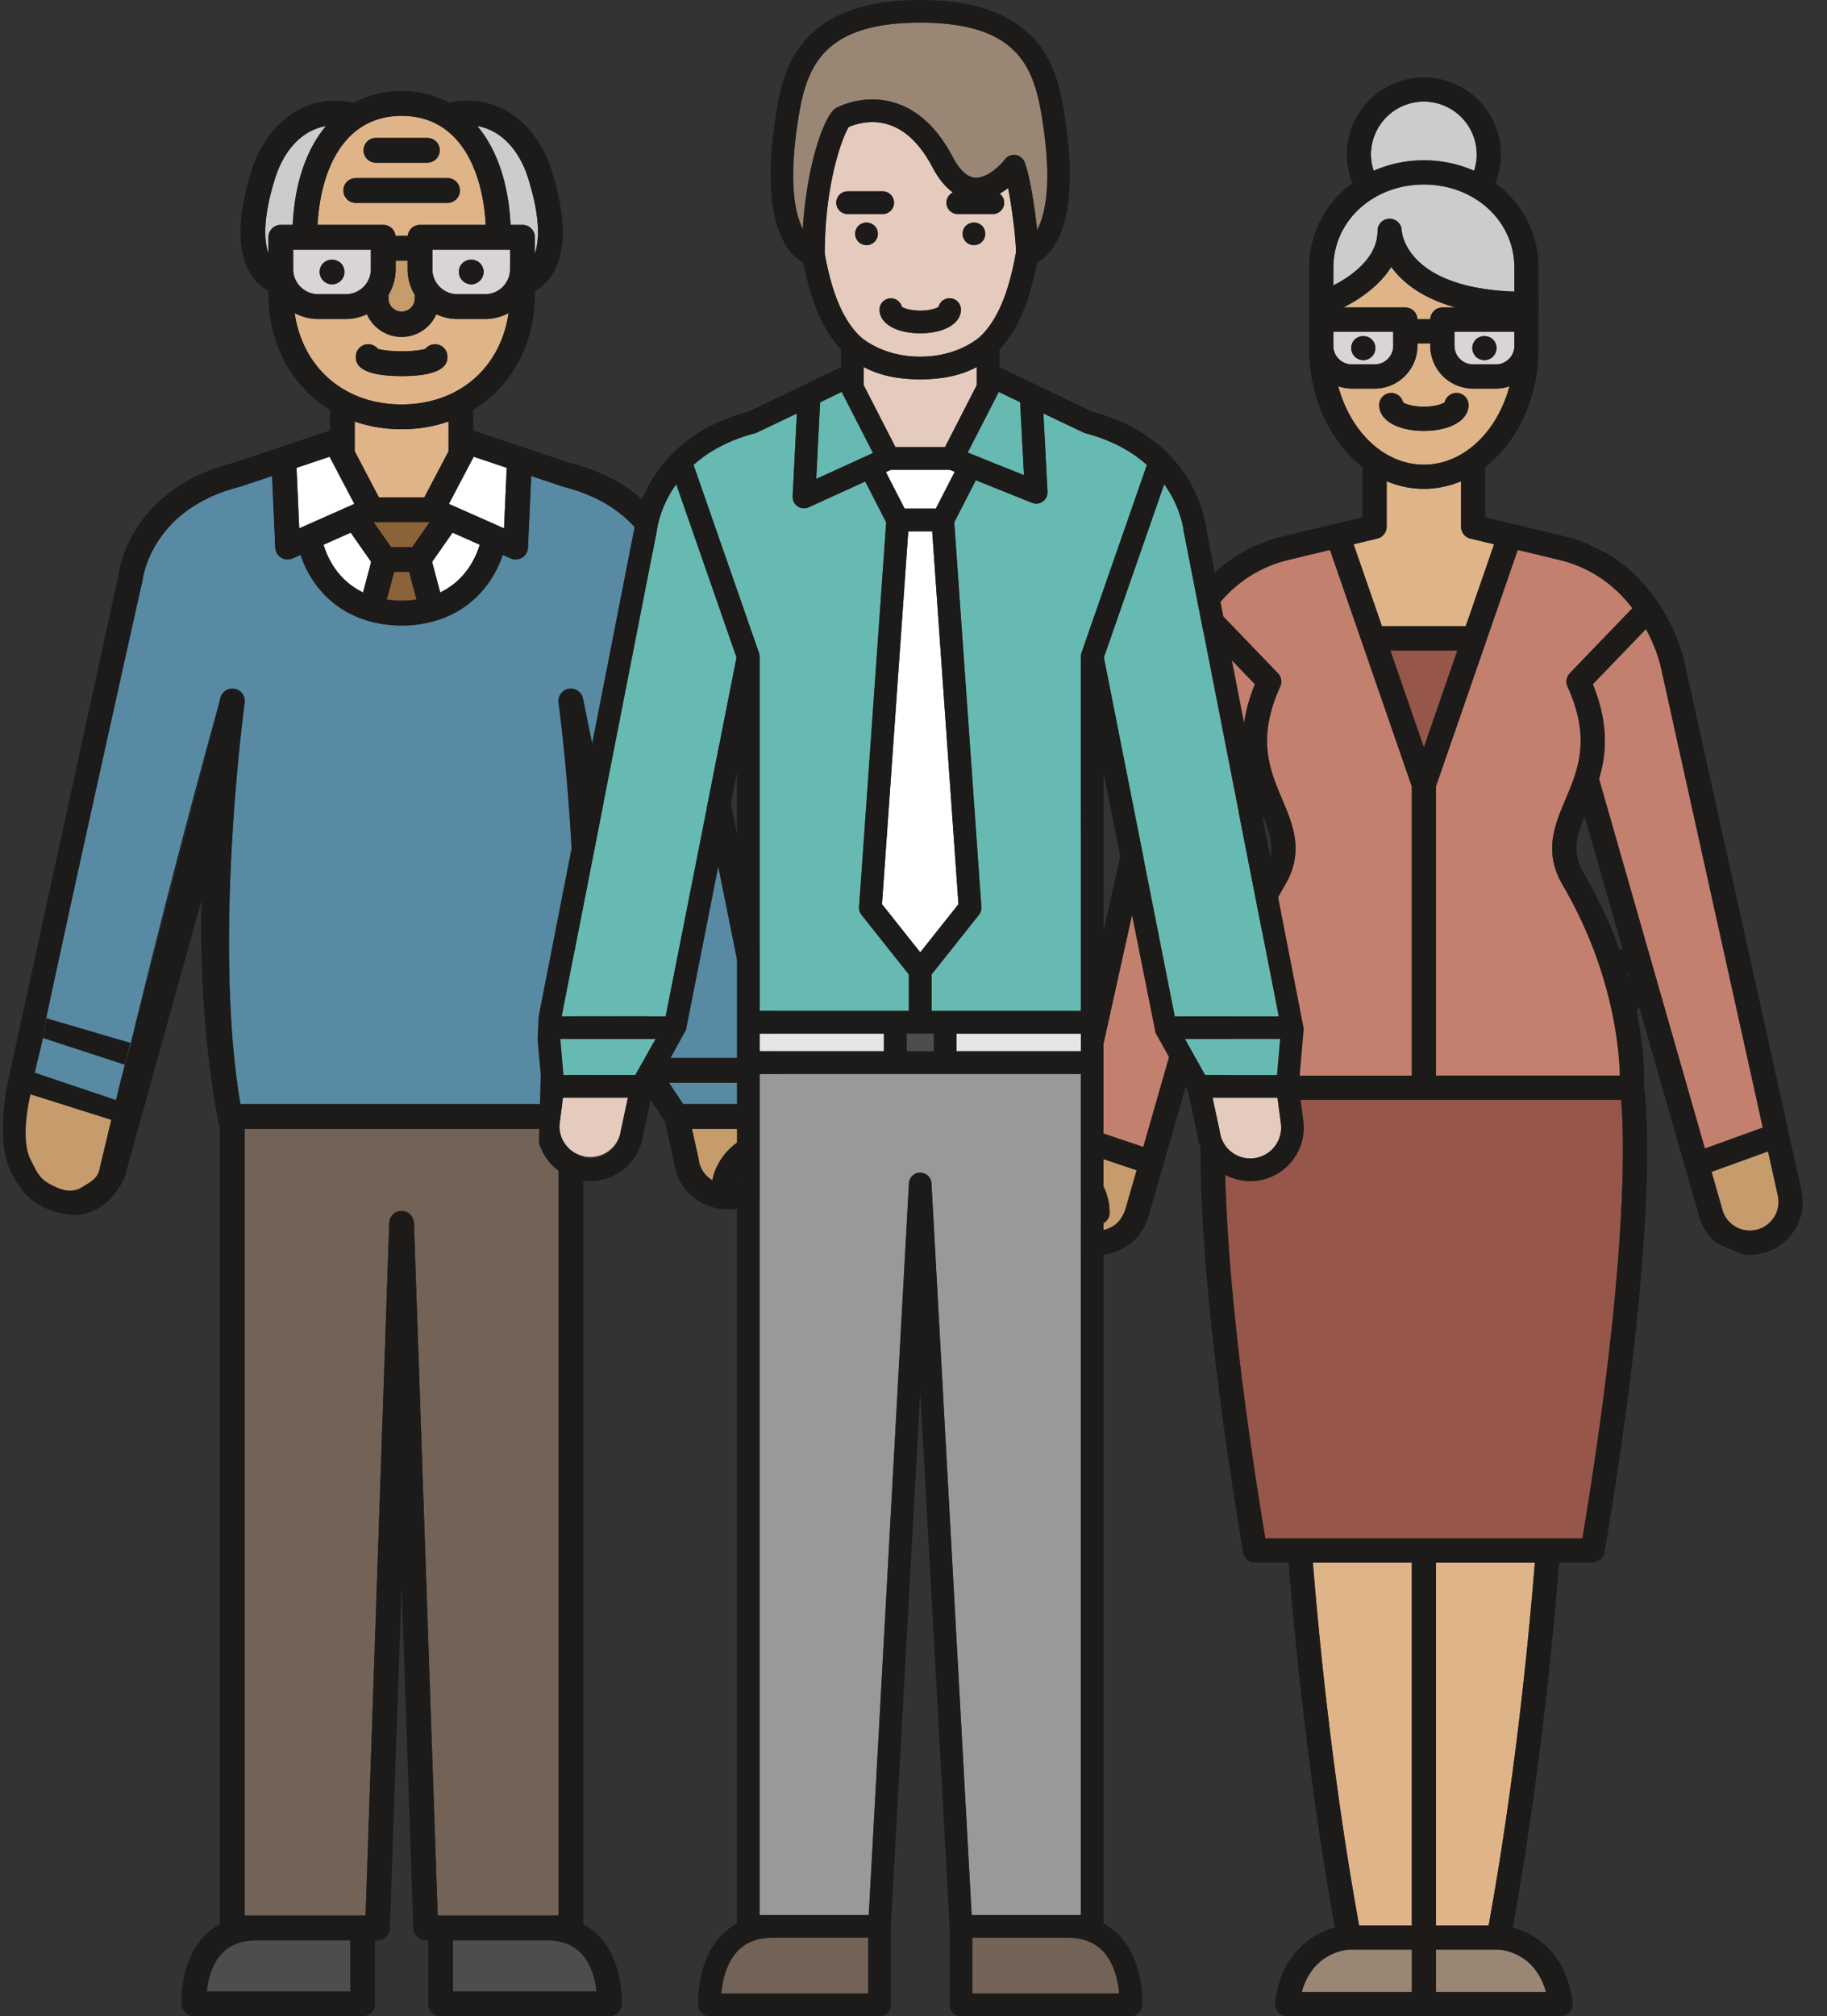 <svg width="68" height="75" fill="none" xmlns="http://www.w3.org/2000/svg"><rect width="100%" height="100%" fill="#333333" stroke="none"/><path d="M13.19 18.744l-.923-1.755-1.23.413.1 2.252 2.052-.91z" fill="#fff"/><path d="M25.427 41.068h2.65l.12-.793H24.9l.527.793z" fill="#588AA3"/><path d="M14.266 8.364a.46.46 0 0 1 .456.408h.455a.46.46 0 0 1 .456-.408h2.447c-.111-2.038-.976-4.055-3.13-4.055-2.155 0-3.02 2.017-3.13 4.055h2.446zm-.273-3.234h1.913a.461.461 0 1 1 0 .922h-1.913a.461.461 0 1 1 0-.922zm-.751 1.495h3.415a.461.461 0 1 1 0 .922h-3.415a.461.461 0 1 1 0-.922z" fill="#E0B489"/><path d="M19.445 8.364a.46.46 0 0 1 .461.46v.609c.166-.476.213-1.315-.24-2.776-.347-1.122-1.048-1.821-1.9-1.969.724.866 1.163 2.128 1.236 3.676h.443z" fill="#CCC"/><path d="M16.093 10.014a.93.93 0 0 0 .929.929h1.034a.93.93 0 0 0 .928-.929v-.727h-2.891v.727zm1.12-.225a.476.476 0 0 1 .651 0 .464.464 0 0 1 .136.326.464.464 0 0 1-.46.461.462.462 0 0 1-.326-.788z" fill="#D8D5D4"/><path d="M18.76 19.654l.101-2.252-1.23-.413-.923 1.755 2.053.91zm-.905.608l-1.012-.448-.761 1.087.301 1.137c.952-.457 1.331-1.306 1.472-1.776z" fill="#fff"/><path d="M18.93 11.646c-.261.14-.559.22-.875.22h-1.034c-.28 0-.544-.065-.782-.176a1.412 1.412 0 0 1-1.29.843 1.412 1.412 0 0 1-1.291-.844 1.838 1.838 0 0 1-.782.176h-1.034a1.84 1.84 0 0 1-.874-.22c.295 2.032 1.847 3.399 3.98 3.399 2.134 0 3.686-1.367 3.981-3.399zm-5.686 1.622a.461.461 0 0 1 .819-.292c.128.038.434.092.885.092.452 0 .758-.054.886-.092a.46.46 0 0 1 .819.292c0 .179 0 .722-1.704.722-1.705 0-1.705-.543-1.705-.722zm3.451 2.412a5.313 5.313 0 0 1-1.747.286c-.623 0-1.21-.1-1.746-.287v1.106l.902 1.718h1.689l.902-1.718v-1.106z" fill="#E0B489"/><path d="M11.84 10.943h1.035a.93.93 0 0 0 .928-.93v-.726h-2.89v.727a.93.93 0 0 0 .928.929zm.192-1.155a.476.476 0 0 1 .651 0 .46.46 0 1 1-.651.653.463.463 0 0 1 0-.653z" fill="#D8D5D4"/><path d="M14.67 21.273l-.274 1.03c.172.025.356.04.553.043.196-.003.38-.018.552-.044l-.273-1.03h-.559zm1.3-1.848h-2.04l-.017.008.643.918h.787l.643-.918-.017-.008z" fill="#8C6239"/><path d="M14.726 9.694v.32c0 .348-.098.673-.266.951v.157a.489.489 0 0 0 .977 0v-.156a1.836 1.836 0 0 1-.267-.952v-.32h-.444z" fill="#C69C6D"/><path d="M10.23 6.657c-.452 1.46-.405 2.299-.24 2.775v-.607c0-.255.207-.461.462-.461h.443c.073-1.548.511-2.81 1.236-3.676-.852.148-1.553.847-1.9 1.97z" fill="#CCC"/><path d="M28.062 41.99h-2.31l.249 1.119a1.047 1.047 0 0 0 .51.795c.17-.82.784-1.478 1.578-1.714l-.027-.2zm-.626 2.023c.215-.067.403-.195.541-.374.115-.149.181-.322.204-.502a1.35 1.35 0 0 0-.745.876z" fill="#C69C6D"/><path d="M24.594 21.602c-.01-.106-.305-2.657-3.618-3.493l-1.205-.403-.119 2.663a.461.461 0 0 1-.647.401l-.294-.13c-.295.899-1.04 2.021-2.505 2.45a4.385 4.385 0 0 1-1.257.179c-.716 0-1.251-.177-1.257-.178-1.464-.43-2.21-1.552-2.505-2.45l-.294.13a.458.458 0 0 1-.43-.03.46.46 0 0 1-.217-.372l-.119-2.663-1.205.403c-3.34.842-3.615 3.467-3.618 3.493-.001.017-4.35 18.3-4.35 18.3 2.214.923 3.364 1.076 3.413 1.292l1.853-5.48 1.976-9.719a.462.462 0 0 1 .909.155c-.012.091-1.19 8.817-.157 14.918H20.95c1.034-6.104-.145-14.827-.157-14.918a.461.461 0 0 1 .908-.155l2.717 13.358h3.752s-3.575-17.734-3.577-17.751z" fill="#588AA3"/><path d="M20.334 72.176H16.86v1.9h5.34c-.042-.402-.173-.999-.564-1.411-.312-.33-.737-.49-1.302-.49zm-12.075.492c-.387.41-.518 1.006-.56 1.409h5.338v-1.901H9.563c-.566 0-.992.16-1.304.492z" fill="#4D4D4D"/><path d="M20.788 41.99H9.108v29.264h4.497l.881-25.763a.46.46 0 0 1 .92 0h.002l.884 25.763h4.496V41.991z" fill="#736357"/><path d="M12.042 20.262c.14.47.52 1.32 1.472 1.776l.301-1.137-.76-1.087-1.013.448z" fill="#fff"/><path d="M16.652 13.267a.461.461 0 0 0-.818-.291c-.128.038-.435.091-.886.091-.452 0-.758-.053-.886-.091a.46.46 0 0 0-.819.291c0 .179 0 .723 1.705.723 1.704 0 1.704-.544 1.704-.723zm-3.411-5.72h3.416a.461.461 0 1 0 0-.922H13.24a.461.461 0 1 0 0 .922zm.751-1.495h1.913a.461.461 0 1 0 0-.922h-1.913a.461.461 0 1 0 0 .922zm-1.632 4.524a.463.463 0 0 0 .462-.461.462.462 0 0 0-.137-.327.476.476 0 0 0-.651 0 .46.46 0 0 0 .326.788zm5.18 0a.467.467 0 0 0 .46-.461c0-.122-.05-.24-.136-.327a.476.476 0 0 0-.651 0 .463.463 0 0 0 .326.788z" fill="#1C1B1A"/><path d="M4.42 41.655l-3.388-1.199L.77 41.84c-.209.04-.17.237 0 .277-.019.327.03.805.263 1.014.382 1.291 1.766 1.66 2.65.646l.738-2.122z" fill="#C69C6D"/><path fill-rule="evenodd" clip-rule="evenodd" d="M29.01 42.114l-.075-.555.258-1.75c0-.028-3.684-18.319-3.684-18.319-.04-.345-.493-3.304-4.29-4.27l-3.602-1.208v-.768c1.407-.858 2.29-2.416 2.29-4.313v-.102c.205-.114.459-.31.666-.652.505-.831.496-2.107-.026-3.792-.594-1.921-2.152-2.948-3.83-2.563a3.65 3.65 0 0 0-1.77-.435c-.655 0-1.248.152-1.767.435-1.68-.385-3.237.642-3.831 2.563-.522 1.685-.53 2.96-.026 3.792.207.341.46.539.667.652v.102c0 1.898.882 3.455 2.29 4.314v.767l-3.602 1.207c-3.798.967-4.25 3.926-4.29 4.271L1.299 35.634l-.368 1.687-.426 1.952-.251 1.151s-.063.318-.106.77c-.066.699-.084 1.717.252 2.375.34.664.667 1.123 1.383 1.407.69.273 1.314.31 1.9-.046.683-.416.96-1.153.96-1.153l2.859-10.29c-.068 2.659.131 5.615.607 8.133v.004c.025.13.05.26.077.387v29.564a2.38 2.38 0 0 0-.6.46c-.91.967-.832 2.468-.829 2.53a.461.461 0 0 0 .46.435h6.28a.461.461 0 0 0 .461-.461v-2.362h.093a.461.461 0 0 0 .46-.446l.437-12.749.437 12.75a.461.461 0 0 0 .46.445h.093v2.362c0 .254.207.46.461.46h6.28a.46.46 0 0 0 .46-.433c.004-.064.082-1.564-.829-2.53a2.373 2.373 0 0 0-.6-.461V42.01c.027-.127.053-.257.077-.387v-.001l.001-.003c.475-2.518.564-5.474.495-8.133 0 0 1.36 6.562 1.373 6.583l1.091 1.643.35 1.577c.142.983 1.007 1.7 1.997 1.699a2.012 2.012 0 0 0 1.613-.787c.255-.33.392-.723.404-1.129l-.1-.959zM18.86 17.401l-1.23-.412-.923 1.755 2.053.91.1-2.253zm-4.305 2.95h.787l.643-.918-.016-.008h-2.04l-.017.008.643.918zm.393 1.995c.197-.002.38-.018.553-.044l-.273-1.029h-.559l-.273 1.03c.172.025.356.04.552.043zm-.844-3.843h1.689l.902-1.718V15.68a5.313 5.313 0 0 1-1.747.287c-.623 0-1.21-.1-1.746-.286v1.105l.902 1.718zm-.591 3.535l.301-1.137-.761-1.088-1.012.449c.14.47.52 1.319 1.472 1.776zm4.343-1.776l-1.012-.449-.761 1.088.301 1.137c.953-.457 1.331-1.306 1.472-1.776zm1.128-10.248v-.727h-2.891v.727a.93.93 0 0 0 .928.929h1.034a.93.93 0 0 0 .93-.929zm.922-.58c.166-.477.213-1.315-.24-2.776-.347-1.122-1.048-1.821-1.9-1.969.725.866 1.163 2.128 1.236 3.675h.443c.255 0 .461.207.461.461v.609zm-1.828-1.07c-.11-2.038-.975-4.054-3.13-4.054-2.154 0-3.019 2.016-3.13 4.054h2.447a.46.46 0 0 1 .456.408h.454a.46.46 0 0 1 .456-.408h2.447zm-2.641 2.758v-.156a1.836 1.836 0 0 1-.267-.952v-.32h-.444v.32c0 .348-.098.673-.266.952v.156a.489.489 0 0 0 .977 0zM9.99 8.825a.46.46 0 0 1 .461-.46h.444c.072-1.548.511-2.81 1.236-3.676-.853.148-1.554.847-1.9 1.969-.453 1.46-.407 2.298-.24 2.775v-.608zm.922.462v.727a.93.93 0 0 0 .93.929h1.033a.93.93 0 0 0 .929-.929v-.727h-2.892zm.93 2.578a1.84 1.84 0 0 1-.875-.22c.295 2.032 1.847 3.398 3.98 3.398 2.135 0 3.687-1.366 3.982-3.398-.26.14-.558.22-.874.22H17.02a1.83 1.83 0 0 1-.782-.176 1.412 1.412 0 0 1-1.29.844 1.412 1.412 0 0 1-1.292-.844 1.837 1.837 0 0 1-.782.176H11.84zm1.347 6.88l-.922-1.756-1.23.412.1 2.253 2.052-.91zM7.697 74.076h5.34v-1.9H9.561c-.566 0-.992.16-1.304.491-.387.411-.518 1.007-.56 1.41zm7.71-28.586l.885 25.763h4.496V41.991H9.108v29.263h4.497l.881-25.763a.461.461 0 0 1 .92 0h.002zm1.454 28.587h5.34c-.043-.403-.174-1-.565-1.413-.311-.329-.737-.488-1.301-.488H16.86v1.9zm7.557-34.725L21.7 25.995a.461.461 0 0 0-.909.155c.013.091 1.192 8.815.158 14.918H8.946c-1.033-6.101.145-14.827.158-14.918a.461.461 0 0 0-.909-.155L5.06 38.01l-.192.787a49.511 49.511 0 0 0-.553 2.122l-.013-.005-.173.74.01.002-.419 1.753-.012.059a.881.881 0 0 1-.025.102c-.086.258-.301.389-.495.506l-.113.07c-.392.257-.785.13-1.2-.092-.375-.2-.48-.409-.683-.815l-.054-.107C.912 42.685.934 42 1 41.471c.054-.435.138-.763.138-.763l2.991.945.173-.74-3.003-1.01c.037-.181.081-.363.13-.564.053-.213.111-.448.17-.727.021-.1.04-.223.058-.35.02-.134.04-.272.065-.388 1.154-5.419 3.58-16.259 3.581-16.272.003-.026.279-2.65 3.618-3.493l1.205-.403.119 2.664a.461.461 0 0 0 .647.4l.294-.13c.295.899 1.04 2.021 2.505 2.45a4.41 4.41 0 0 0 1.257.179 4.42 4.42 0 0 0 1.257-.178c1.464-.43 2.21-1.552 2.505-2.45l.294.13a.46.46 0 0 0 .647-.401l.119-2.664 1.205.403c3.313.836 3.607 3.387 3.618 3.493.001.017 3.576 17.751 3.576 17.751h-3.751zm1.59 3.794c.044.325.237.595.504.757.17-.82.784-1.479 1.578-1.715l-.027-.199h-2.31l.249 1.118a.456.456 0 0 1 .007.04zm1.427.866c.216-.067.404-.194.542-.373.115-.15.181-.322.203-.502-.363.164-.64.485-.745.875zm-2.009-2.945h2.65l.12-.792H24.9l.526.792z" fill="#1C1B1A"/><path fill-rule="evenodd" clip-rule="evenodd" d="M8.195 25.995L5.06 38.01c1.588-6.488 3.135-12.014 3.135-12.014z" fill="#1C1B1A"/><path d="M1.599 38.612l3.044.995.212-.815-3.133-.918a6.69 6.69 0 0 0-.065.389c-.019.126-.037.25-.058.349z" fill="#1C1B1A"/><path d="M53.446 40.01h6.846c-.026-1.049-.278-3.925-2.13-7.09-.72-1.23-.3-2.223.105-3.183.47-1.112.956-2.261.075-4.196a.45.45 0 0 1 .086-.498l2.33-2.42c-.581-.757-1.455-1.498-2.747-1.801l-1.522-.366-3.044 8.795v10.76z" fill="#C4806E"/><path d="M51.782 9.928c-.458.736-1.224 1.228-1.782 1.51h2.306a.45.45 0 0 1 .449.437h.48a.45.45 0 0 1 .449-.437h.492c-1.275-.355-1.993-.954-2.394-1.51z" fill="#E0B489"/><path d="M40.112 43.152a2.213 2.213 0 0 1 1.186 1.958.45.45 0 1 1-.9 0 1.31 1.31 0 0 0-.492-1.024l-.086.387a1.06 1.06 0 0 0 .138.806 1.067 1.067 0 0 0 1.47.332c.371-.23.475-.683.477-.692l.399-1.389-2.118-.712-.074.334z" fill="#C69C6D"/><path d="M54.554 23.296l1.056-3.05-.885-.212a.45.45 0 0 1-.345-.437v-1.695a3.55 3.55 0 0 1-1.384.283c-.485 0-.951-.1-1.386-.284v1.695a.45.45 0 0 1-.345.438l-.884.212 1.055 3.05h3.118zm-1.558-6.011c1.474 0 2.73-1.22 3.185-2.914-.159.053-.33.084-.507.084h-.848a1.593 1.593 0 0 1-1.592-1.591v-.09h-.478v.09c0 .877-.713 1.59-1.59 1.59h-.85c-.177 0-.347-.03-.506-.083.456 1.693 1.711 2.914 3.186 2.914zm-1.213-2.667a.45.45 0 0 1 .438.35c.09.057.353.16.775.16.421 0 .685-.103.774-.16a.45.45 0 0 1 .889.1c0 .565-.684.96-1.663.96s-1.663-.395-1.663-.96a.45.45 0 0 1 .45-.45z" fill="#E0B489"/><path d="M51.748 24.195l1.248 3.606 1.248-3.606h-2.496z" fill="#96564A"/><path d="M44.73 23.4a5.836 5.836 0 0 0-.542 1.35l-3.806 17.185 2.17.729 3.926-13.677c-.278-.924-.38-2.047.228-3.535l-1.976-2.053z" fill="#C4806E"/><path d="M51.271 8.595a.45.45 0 0 1 .9-.016c.005.084.18 2.126 4.194 2.268l-.001-.897c0-1.73-1.48-3.086-3.369-3.086-1.889 0-3.368 1.356-3.368 3.086l-.002.668c.663-.34 1.646-1.016 1.646-2.023z" fill="#CCC"/><path d="M50.316 13.556h.85c.38 0 .69-.31.69-.692v-.526h-2.231v.526c0 .381.31.691.691.691zm.107-.927a.465.465 0 0 1 .635 0 .448.448 0 0 1 0 .635.449.449 0 1 1-.635-.635z" fill="#D8D5D4"/><path d="M52.996 5.965c.674 0 1.307.139 1.868.388.063-.195.1-.398.1-.606a1.97 1.97 0 0 0-1.968-1.968 1.97 1.97 0 0 0-1.969 1.968c0 .207.037.411.1.606a4.595 4.595 0 0 1 1.869-.388z" fill="#CCC"/><path d="M54.134 12.864c0 .381.31.691.691.691h.849c.381 0 .691-.31.691-.69v-.527h-2.231v.526zm.797-.235a.467.467 0 0 1 .637 0c.083.084.131.2.131.318a.462.462 0 0 1-.131.319.458.458 0 0 1-.319.131.458.458 0 0 1-.318-.131.462.462 0 0 1-.132-.319c0-.118.049-.234.132-.318z" fill="#D8D5D4"/><path d="M52.545 29.251l-3.044-8.795-1.52.365c-1.292.304-2.167 1.045-2.748 1.803l2.33 2.419a.45.45 0 0 1 .085.498c-.88 1.935-.395 3.085.075 4.196.406.96.825 1.953.105 3.184-1.858 3.175-2.107 6.043-2.13 7.09h6.847V29.25zm9.995-1.163v-.002l-.74-3.339a5.824 5.824 0 0 0-.54-1.348l-1.977 2.053c.605 1.482.507 2.602.232 3.524l1.892 6.6a.486.486 0 0 1 .028.099l.131.458a.47.47 0 0 1 .019.064l1.87 6.526 2.155-.78-3.07-13.855z" fill="#C4806E"/><path d="M64.56 45.61a1.067 1.067 0 0 0 1.609-1.136l-.364-1.645-2.103.76.388 1.355c.062.277.23.514.47.666zm-3.994-9.408c.014.044.026.087.038.131l.056-.099-.01-.032h-.084z" fill="#C69C6D"/><path d="M48.45 74.097h4.096V72.52h-2.325c-.168.01-1.37.125-1.77 1.577z" fill="#998675"/><path d="M50.583 71.62h1.962V58.122h-3.682c.276 3.42.792 8.367 1.72 13.498z" fill="#E0B489"/><path d="M45.654 40.91c-.108 1.27-.287 5.924 1.44 16.312h11.803c1.733-10.425 1.55-15.05 1.44-16.312H45.654z" fill="#96564A"/><path d="M53.445 72.52v1.577h4.096c-.402-1.453-1.606-1.568-1.772-1.577h-2.324z" fill="#998675"/><path d="M53.445 71.62h1.962c.929-5.13 1.444-10.077 1.72-13.498h-3.682V71.62z" fill="#E0B489"/><path fill-rule="evenodd" clip-rule="evenodd" d="M58.997 20.19a5.765 5.765 0 0 0-.78-.244l-2.937-.705v-1.87c1.192-.927 1.985-2.555 1.985-4.406l-.002-3.034c-.006-1.28-.627-2.397-1.607-3.118.135-.337.207-.7.207-1.066a2.87 2.87 0 0 0-2.868-2.868 2.871 2.871 0 0 0-2.661 3.934c-.979.72-1.6 1.836-1.607 3.113l-.002 3.039c0 1.85.793 3.478 1.984 4.405v1.87l-2.936.705c-3.57.84-4.427 4.451-4.462 4.607l-4.065 18.353-.198.893-.105.477a1.953 1.953 0 0 0 .255 1.483 1.954 1.954 0 0 0 1.666.916c.367 0 .727-.103 1.045-.304.44-.278.747-.71.865-1.215l4.241-14.778c.307.748.473 1.34.036 2.089-2.34 3.998-2.273 7.491-2.251 7.97-.08.545-.604 5.003 1.469 17.31a.45.45 0 0 0 .444.375h1.247c.275 3.426.79 8.404 1.723 13.578-.86.228-2.004.98-2.225 2.792a.45.45 0 0 0 .447.504h10.18a.45.45 0 0 0 .447-.504c-.22-1.812-1.365-2.564-2.225-2.791.932-5.175 1.448-10.153 1.723-13.579h1.248a.45.45 0 0 0 .443-.375c2.074-12.313 1.548-16.77 1.469-17.31.01-.25.033-1.308-.273-2.825l.09-.161 2.209 7.704c.101.438.345.82.694 1.094l.9.398c.104.017.21.029.316.029a1.968 1.968 0 0 0 1.922-2.397l-1.481-6.689-.2-.9-.155-.702-.2-.9-.203-.916-.9-4.062-.469-2.12-.484-2.187-.278-1.253c-.029-.126-.622-2.618-2.844-3.95l-.837-.41zm1.76 2.433c-.58-.757-1.455-1.498-2.747-1.802l-1.521-.365-3.044 8.795V40.01h6.846c-.025-1.05-.278-3.926-2.129-7.09-.72-1.231-.301-2.224.105-3.183.47-1.112.955-2.262.075-4.196a.45.45 0 0 1 .085-.499l2.33-2.419zm-.365 12.679l-1.414-4.934c-.31.753-.479 1.347-.04 2.098a17.14 17.14 0 0 1 1.33 2.836h.124zm-8.645-11.107l1.248 3.605 1.248-3.605h-2.496zm3.927-10.64c.381 0 .691-.31.691-.692v-.526h-2.231v.526c0 .381.31.691.691.691h.849zm-2.439-1.68a.45.45 0 0 1 .449-.438h.492c-1.275-.354-1.993-.953-2.394-1.51-.458.736-1.224 1.228-1.782 1.51h2.306a.45.45 0 0 1 .448.437h.481zm1.728-6.128a1.97 1.97 0 0 0-1.968-1.968 1.97 1.97 0 0 0-1.968 1.968c0 .207.036.41.1.606a4.594 4.594 0 0 1 1.868-.389c.674 0 1.307.14 1.869.389.063-.195.1-.399.1-.606zm-1.968 1.117c-1.889 0-3.368 1.355-3.368 3.086l-.002.668c.663-.34 1.646-1.016 1.646-2.023a.45.45 0 0 1 .9-.016c.005.084.18 2.125 4.194 2.268l-.001-.897c0-1.73-1.48-3.086-3.369-3.086zm-1.14 5.473h-2.23v.526c0 .381.31.691.69.691h.85c.38 0 .69-.31.69-.69v-.527zm-1.539 2.117c-.177 0-.348-.03-.507-.084.456 1.694 1.712 2.914 3.186 2.914s2.73-1.22 3.186-2.914c-.16.053-.33.084-.507.084h-.849a1.593 1.593 0 0 1-1.591-1.59v-.09h-.478v.09c0 .876-.714 1.59-1.59 1.59h-.85zm1.293 5.141a.45.45 0 0 1-.344.438l-.885.212 1.056 3.05h3.118l1.055-3.05-.884-.212a.45.45 0 0 1-.345-.437V17.9a3.56 3.56 0 0 1-1.385.283c-.485 0-.95-.1-1.386-.284v1.695zM41.43 45.61c.36-.223.468-.657.476-.69v-.001l.4-1.39-2.118-.711-.074.334a2.213 2.213 0 0 1 1.186 1.957.45.45 0 1 1-.9 0 1.31 1.31 0 0 0-.493-1.023l-.086.387a1.06 1.06 0 0 0 .138.805 1.07 1.07 0 0 0 1.47.332zm1.124-2.946l3.926-13.677c-.278-.924-.38-2.047.228-3.535l-1.976-2.053a5.826 5.826 0 0 0-.542 1.35l-3.806 17.186 2.17.729zm5.17-12.926c.406.96.825 1.952.104 3.183-1.858 3.176-2.106 6.043-2.13 7.09h6.848V29.25l-3.044-8.794-1.52.365c-1.292.304-2.167 1.044-2.748 1.802l2.33 2.42a.45.45 0 0 1 .085.498c-.88 1.934-.395 3.084.075 4.196zm.727 44.359h4.095V72.52h-2.324c-.168.01-1.37.125-1.771 1.577zm2.133-2.476h1.962V58.12h-3.682c.276 3.42.791 8.367 1.72 13.499zm2.862 2.476h4.095c-.401-1.453-1.605-1.568-1.771-1.577h-2.324v1.577zm0-2.476h1.962c.929-5.132 1.444-10.078 1.72-13.499h-3.682V71.62zm-.45-14.398h5.902c1.733-10.426 1.55-15.05 1.44-16.312H45.654c-.109 1.269-.288 5.923 1.44 16.312h5.901zm7.571-21.02l.038.13.055-.098-.009-.032h-.084zm1-.07a.43.43 0 0 1 .018.064l1.87 6.526 2.155-.78-3.07-13.855v-.002l-.739-3.339a5.835 5.835 0 0 0-.54-1.348l-1.977 2.053c.605 1.482.507 2.602.232 3.523l1.891 6.602a.39.39 0 0 1 .029.097l.13.459zm4.24 6.696l-2.103.76.387 1.355c.063.278.23.514.47.666a1.067 1.067 0 0 0 1.61-1.136l-.365-1.645z" fill="#1C1B1A"/><path fill-rule="evenodd" clip-rule="evenodd" d="M60.604 36.332l-.038-.13h.084l.01.032-.056.098z" fill="#1C1B1A"/><path d="M52.995 16.028c.979 0 1.663-.395 1.663-.96a.45.45 0 0 0-.889-.1c-.088.057-.352.16-.774.16-.422 0-.686-.103-.774-.16a.45.45 0 0 0-.889.1c0 .565.684.96 1.663.96zm-2.253-2.631a.449.449 0 0 0 .448-.45.448.448 0 0 0-.132-.319.465.465 0 0 0-.635 0 .449.449 0 0 0 0 .635.45.45 0 0 0 .319.134zm4.507 0a.459.459 0 0 0 .318-.132.462.462 0 0 0 .132-.318.459.459 0 0 0-.132-.319.467.467 0 0 0-.637 0 .459.459 0 0 0-.131.319c0 .117.048.234.131.319.085.082.2.13.319.13z" fill="#1C1B1A"/><path d="M36.355 13.65c-.582.313-1.278.461-2.104.461h-.002c-.827 0-1.523-.148-2.105-.46v.672l1.183 2.308h1.845l1.183-2.308v-.672z" fill="#E5CBBD"/><path d="M32.828 33.633l1.423 1.792 1.423-1.792-.978-13.87h-.89l-.978 13.87z" fill="#fff"/><path d="M37.153 14.618l-1.136 2.216 2.095.84-.144-2.713-.8-.385c-.005.014-.008.029-.015.042z" fill="#67BAB2"/><path d="M35.35 17.474h-2.188l-.19.086.699 1.36h1.16l.704-1.372-.185-.074z" fill="#fff"/><path d="M34.25 13.268c1.464 0 2.238-.753 2.25-.764.584-.567 1.029-1.52 1.307-3.079v-.003c.032-.282-.116-1.575-.285-2.428a2.657 2.657 0 0 1-.315.211.42.42 0 0 1-.254.756h-1.306a.422.422 0 0 1-.18-.801c-.283-.206-.537-.517-.76-.937-.455-.866-1.017-1.404-1.67-1.599-.664-.199-1.256.018-1.445.1-.226.338-.89 2.07-.896 4.71.278 1.554.723 2.504 1.305 3.07.012.011.786.764 2.25.764zm1.7-4.87a.437.437 0 0 1 .597 0 .43.43 0 0 1 .123.299.43.43 0 0 1-.123.298.43.43 0 0 1-.298.123.43.43 0 0 1-.299-.123.43.43 0 0 1-.123-.298c0-.112.046-.221.124-.299zm-2.382 3.019c.082.05.316.138.683.138.367 0 .6-.088.682-.138a.422.422 0 0 1 .831.1c0 .519-.622.881-1.513.881-.892 0-1.514-.362-1.514-.88a.422.422 0 0 1 .83-.101zM31.126 7.54c0-.233.19-.422.422-.422h1.306a.422.422 0 1 1 0 .844h-1.306a.422.422 0 0 1-.422-.422zm.704 1.157c0-.112.045-.221.124-.299a.435.435 0 0 1 .596 0c.079.08.124.187.124.299a.425.425 0 0 1-.423.421.426.426 0 0 1-.421-.421z" fill="#E5CBBD"/><path d="M31.12 4.017a2.995 2.995 0 0 1 2.159-.2c.877.262 1.609.939 2.174 2.013.26.494.542.757.838.78.464.034.97-.494 1.113-.682a.422.422 0 0 1 .725.093l.002-.001c.175.425.378 1.633.47 2.536.303-.564.573-1.738.187-4.145-.3-1.88-.874-3.568-4.538-3.568-3.663 0-4.237 1.688-4.538 3.568-.377 2.358-.126 3.531.169 4.109.135-2.26.723-4.01 1.146-4.433a.418.418 0 0 1 .094-.07z" fill="#998675"/><path d="M31.348 14.618c-.007-.013-.01-.028-.016-.042l-.808.389-.144 2.85 2.113-.963-1.145-2.234z" fill="#67BAB2"/><path d="M47.547 40.832h-2.418s.27 1.25.271 1.262c.04.303.195.573.438.76a1.148 1.148 0 0 0 1.836-1.056l-.127-.966z" fill="#E5CBBD"/><path d="M40.228 39.948H28.27v31.287h4.064l1.495-27.194a.42.42 0 1 1 .84 0l1.495 27.194h4.063V39.948z" fill="#999"/><path d="M40.381 16.112c-.026-.007-1.547-.735-1.547-.735l.153 2.912a.421.421 0 0 1-.578.414l-2.09-.84-.803 1.567 1.009 14.307a.421.421 0 0 1-.09.292l-1.765 2.222v1.353h5.557V24.426c0-.078.021-.13.024-.139l2.436-6.993c-.535-.48-1.276-.915-2.306-1.182z" fill="#67BAB2"/><path d="M34.755 38.447h-1.01v.658h1.01v-.658z" fill="#4D4D4D"/><path d="M32.9 38.447h-4.628v.658H32.9v-.658z" fill="#E6E6E6"/><path d="M44.059 19.777c-.006-.061-.099-.887-.728-1.767l-2.246 6.446 2.64 13.349h3.867S44.06 19.792 44.06 19.777z" fill="#67BAB2"/><path d="M39.728 72.078h-3.54v2.08h5.468c-.038-.43-.168-1.116-.605-1.577-.32-.339-.754-.503-1.323-.503z" fill="#736357"/><path d="M40.229 38.447h-4.63v.658h4.63v-.658z" fill="#E6E6E6"/><path d="M47.645 38.648H44.1l.752 1.34h2.677l.116-1.34z" fill="#67BAB2"/><path d="M27.447 72.584c-.432.458-.563 1.143-.601 1.573h5.467v-2.079h-3.541c-.57 0-1.004.165-1.325.505z" fill="#736357"/><path d="M24.44 19.779l-3.534 18.026h3.867l2.64-13.348-2.245-6.447c-.63.88-.722 1.707-.728 1.769zm-3.468 20.21h2.676l.753-1.34h-3.546l.117 1.34z" fill="#67BAB2"/><path d="M20.827 41.799a1.148 1.148 0 0 0 2.274.295l.271-1.262h-2.417l-.128.967z" fill="#E5CBBD"/><path d="M28.272 24.425v13.179h5.556v-1.355l-1.763-2.22a.421.421 0 0 1-.09-.292l1.008-14.308-.78-1.52-2.105.96a.422.422 0 0 1-.596-.405l.157-3.084s-1.514.725-1.54.732c-1.03.267-1.771.702-2.306 1.182l2.435 6.993a.466.466 0 0 1 .024.138z" fill="#67BAB2"/><path d="M32.736 11.517c0 .519.623.88 1.514.88.892 0 1.514-.361 1.514-.88a.421.421 0 0 0-.831-.1c-.082.05-.316.138-.683.138-.367 0-.6-.088-.682-.138a.422.422 0 0 0-.832.1zm-.188-2.522a.424.424 0 0 0 .125-.298.425.425 0 0 0-.125-.299.435.435 0 0 0-.595 0 .421.421 0 1 0 .595.597zm3.702.123a.43.43 0 0 0 .298-.123.43.43 0 0 0 .123-.298.43.43 0 0 0-.123-.299.437.437 0 0 0-.597 0 .427.427 0 0 0 0 .597.43.43 0 0 0 .298.123z" fill="#1C1B1A"/><path fill-rule="evenodd" clip-rule="evenodd" d="M48.34 40.4l.185-2.137-3.628-18.585c-.037-.333-.474-3.368-4.263-4.371L37.2 13.655v-.652c.666-.706 1.118-1.766 1.4-3.232.57-.314 1.668-1.452 1.021-5.493C39.381 2.781 38.936 0 34.251 0h-.001c-4.685 0-5.13 2.783-5.37 4.278-.647 4.042.45 5.179 1.02 5.493.283 1.466.735 2.526 1.402 3.232v.652l-3.435 1.652c-3.789 1.003-4.226 4.038-4.263 4.37l-1.782 9.085-.43 2.19-1.344 6.853-.04.843.117 1.34-.068 2.523.003.007a1.992 1.992 0 0 0 1.908 1.417c.436 0 .858-.142 1.21-.413.416-.32.684-.782.757-1.301l.358-1.66 1.241-2.252 1.895-9.58v42.818c-.22.12-.419.271-.595.457-.925.981-.847 2.533-.843 2.599a.422.422 0 0 0 .42.397h6.324a.422.422 0 0 0 .421-.421v-2.912l1.095-19.91 1.094 19.91v2.912c0 .232.189.421.422.421h6.323a.422.422 0 0 0 .42-.397c.005-.066.083-1.618-.843-2.599a2.35 2.35 0 0 0-.595-.457V28.73s1.936 9.696 1.941 9.704l1.196 2.129.358 1.659c.072.52.34.98.757 1.301a1.973 1.973 0 0 0 1.47.397 1.992 1.992 0 0 0 1.716-2.23l-.17-1.288zM38.111 17.675l-.143-2.714-.8-.384a.228.228 0 0 0-.005.016l-.01.026-1.137 2.215 2.096.841zm-5.139-.114l.698 1.36h1.16l.705-1.372-.186-.074H33.16l-.189.086zm1.278 17.865l1.423-1.792-.978-13.87h-.89l-.978 13.87 1.423 1.792zm-.922-18.794h1.845l1.183-2.307v-.673c-.583.312-1.278.46-2.105.46h-.002c-.826 0-1.522-.148-2.105-.46v.673l1.184 2.307zM29.712 4.41c-.377 2.358-.126 3.532.169 4.11.135-2.261.723-4.01 1.146-4.433a.422.422 0 0 1 .094-.071c.04-.022 1.004-.545 2.158-.2.877.262 1.609.94 2.174 2.013.26.495.542.757.838.78.464.034.97-.493 1.113-.682a.422.422 0 0 1 .725.093h.002c.175.425.378 1.632.47 2.535.303-.564.573-1.738.187-4.145-.3-1.88-.874-3.568-4.538-3.568-3.663 0-4.237 1.688-4.538 3.568zm1.88.314c-.227.338-.89 2.07-.896 4.71.278 1.553.722 2.503 1.304 3.07.013.01.786.763 2.25.763s2.238-.753 2.25-.764c.584-.567 1.028-1.52 1.306-3.079v-.003c.032-.282-.115-1.575-.285-2.428a2.63 2.63 0 0 1-.315.211.42.42 0 0 1-.253.757h-1.307a.421.421 0 0 1-.18-.802c-.282-.206-.537-.516-.759-.937-.456-.866-1.018-1.404-1.67-1.599-.665-.199-1.257.018-1.445.101zm-.26 9.85l-.808.39-.144 2.85 2.113-.963-1.145-2.234a.099.099 0 0 1-.01-.027l-.006-.016zm-8.67 28.28c.244-.188.399-.458.438-.761l.271-1.262h-2.417l-.128.967a1.147 1.147 0 0 0 1.837 1.055zm-1.691-2.866h2.676l.753-1.34h-3.545l.116 1.34zm-.064-2.184h3.867l2.64-13.349-2.245-6.446c-.63.88-.722 1.707-.728 1.769l-3.534 18.026zm7.212-21.693c-1.03.267-1.771.703-2.306 1.182l2.436 6.993a.467.467 0 0 1 .023.139v13.178h5.556V36.25l-1.763-2.22a.422.422 0 0 1-.09-.292l1.009-14.307-.78-1.52-2.106.96a.418.418 0 0 1-.411-.036.421.421 0 0 1-.184-.37l.156-3.084s-1.514.725-1.54.732zm6.637 22.993v-.657h-1.011v.657h1.01zm-1.855 0v-.657h-4.63v.657h4.63zm-6.055 35.052h5.466v-2.079h-3.54c-.57 0-1.004.165-1.325.505-.433.459-.563 1.144-.601 1.574zM34.67 44.04l1.495 27.195h4.063V39.948H28.272v31.287h4.063L33.83 44.04a.42.42 0 1 1 .84 0zm.929-5.593v.658h4.63v-.657h-4.63zm.589 35.71h5.468c-.037-.43-.168-1.115-.605-1.576-.32-.339-.753-.503-1.322-.503h-3.541v2.08zm4.04-36.553V24.426c0-.074.019-.124.023-.137v-.002l2.437-6.993c-.535-.48-1.277-.915-2.306-1.182-.026-.007-1.547-.735-1.547-.735l.153 2.912a.421.421 0 0 1-.578.413l-2.09-.838-.803 1.566 1.009 14.307a.421.421 0 0 1-.09.292l-1.765 2.222v1.353h5.557zm3.103-19.594l-2.245 6.446 2.64 13.35h3.867l-3.534-18.029c-.005-.061-.098-.887-.728-1.767zm4.315 20.638H44.1l.753 1.34h2.676l.117-1.34zm-1.808 4.206a1.148 1.148 0 0 0 1.836-1.056l-.127-.966h-2.418s.27 1.25.271 1.261c.04.304.195.574.438.761z" fill="#1C1B1A"/><path d="M33.275 7.54a.422.422 0 0 0-.422-.422h-1.306a.421.421 0 1 0 0 .843h1.306a.422.422 0 0 0 .422-.421z" fill="#1C1B1A"/></svg>
